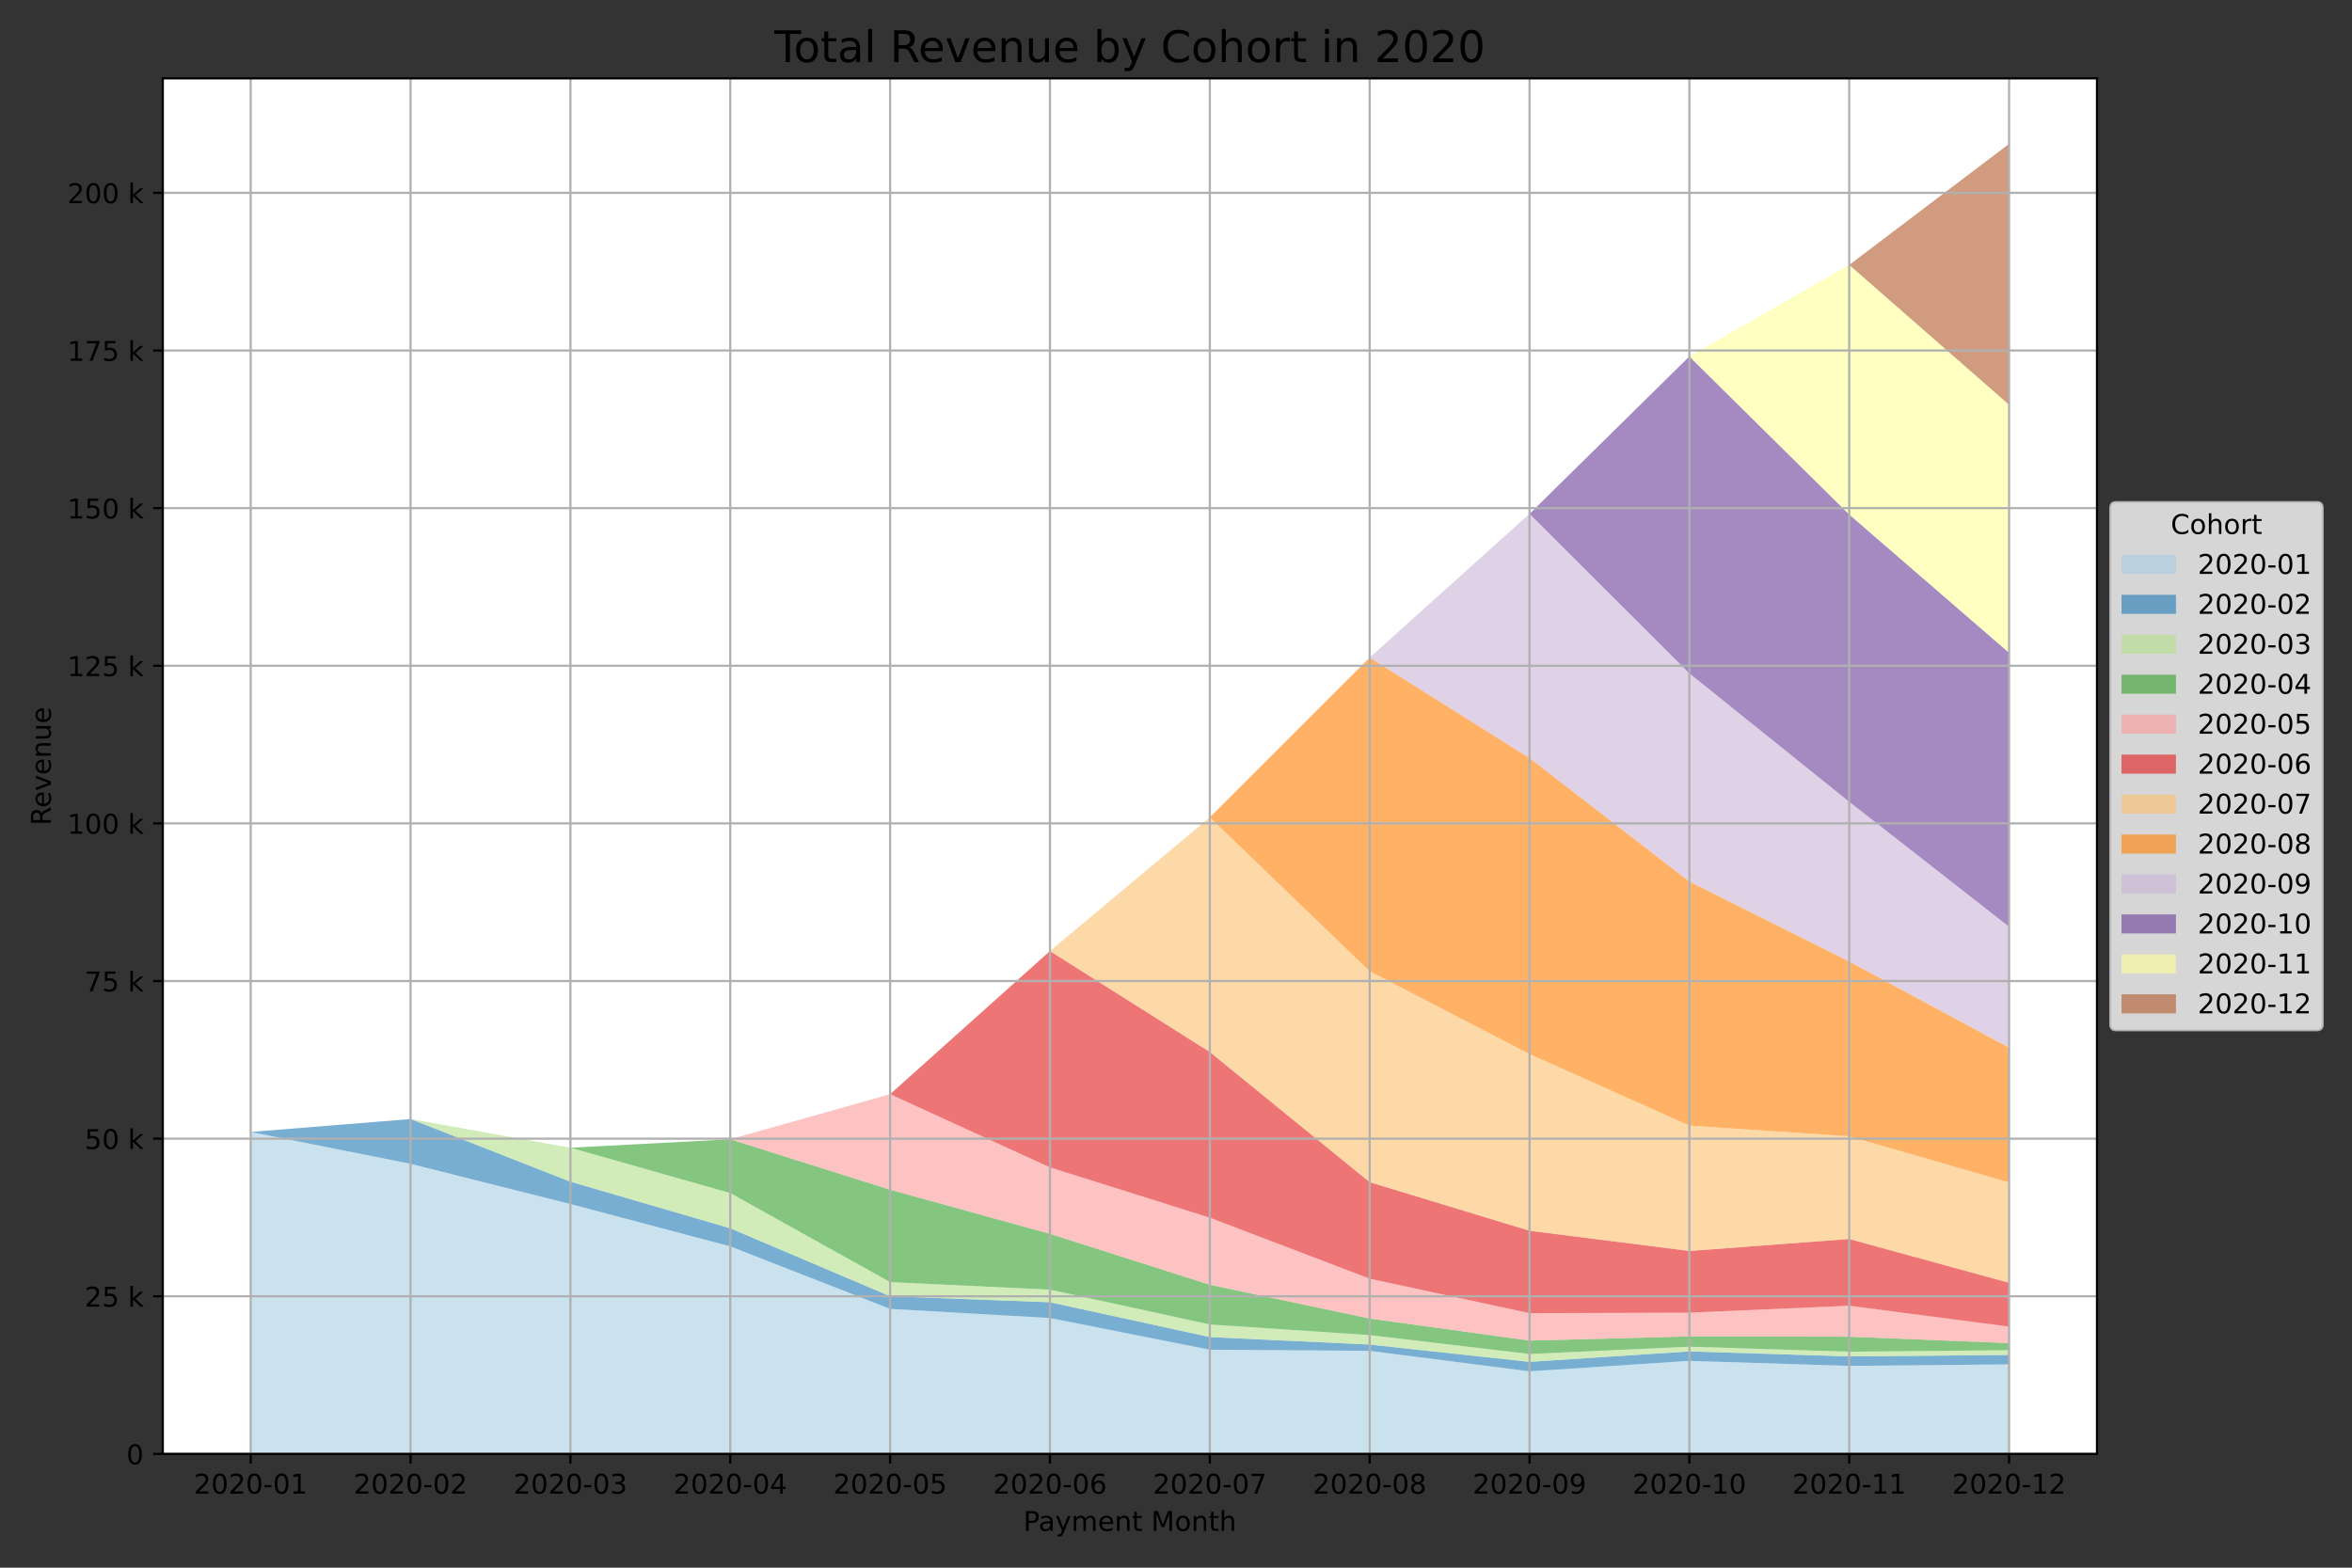 <?xml version="1.0" encoding="utf-8" standalone="no"?>
<!DOCTYPE svg PUBLIC "-//W3C//DTD SVG 1.1//EN"
  "http://www.w3.org/Graphics/SVG/1.1/DTD/svg11.dtd">
<!-- Created with matplotlib (https://matplotlib.org/) -->
<svg height="576pt" version="1.1" viewBox="0 0 864 576" width="864pt" xmlns="http://www.w3.org/2000/svg" xmlns:xlink="http://www.w3.org/1999/xlink">
 <rect x="0" y="0" width="864" height="576" fill="#333333" stroke="none"/>
 <defs>
  <style type="text/css">*{stroke-linecap:butt;stroke-linejoin:round;}</style>
 </defs>
 <g id="figure_1">
  <g id="patch_1">
   <path d="M 0 576 
L 864 576 
L 864 0 
L 0 0 
z
" style="fill:none;"/>
  </g>
  <g id="axes_1">
   <g id="patch_2">
    <path d="M 59.8 534.2 
L 770.325 534.2 
L 770.325 28.8 
L 59.8 28.8 
z
" style="fill:#ffffff;"/>
   </g>
   <g id="PolyCollection_1">
    <path clip-path="url(#pfb738c9e11)" d="M 92.097 415.898 
L 92.097 534.2 
L 150.818 534.2 
L 209.539 534.2 
L 268.26 534.2 
L 326.981 534.2 
L 385.702 534.2 
L 444.423 534.2 
L 503.144 534.2 
L 561.865 534.2 
L 620.586 534.2 
L 679.307 534.2 
L 738.028 534.2 
L 738.028 501.298 
L 738.028 501.298 
L 679.307 501.852 
L 620.586 500.008 
L 561.865 503.854 
L 503.144 496.336 
L 444.423 495.912 
L 385.702 484.268 
L 326.981 480.911 
L 268.26 457.946 
L 209.539 442.378 
L 150.818 427.616 
L 92.097 415.898 
z
" style="fill:#a6cee3;fill-opacity:0.6;"/>
   </g>
   <g id="PolyCollection_2">
    <path clip-path="url(#pfb738c9e11)" d="M 92.097 415.898 
L 92.097 415.898 
L 150.818 427.616 
L 209.539 442.378 
L 268.26 457.946 
L 326.981 480.911 
L 385.702 484.268 
L 444.423 495.912 
L 503.144 496.336 
L 561.865 503.854 
L 620.586 500.008 
L 679.307 501.852 
L 738.028 501.298 
L 738.028 497.823 
L 738.028 497.823 
L 679.307 498.377 
L 620.586 496.533 
L 561.865 500.379 
L 503.144 494.019 
L 444.423 491.279 
L 385.702 478.476 
L 326.981 476.278 
L 268.26 451.295 
L 209.539 434.186 
L 150.818 411.16 
L 92.097 415.898 
z
" style="fill:#1f78b4;fill-opacity:0.6;"/>
   </g>
   <g id="PolyCollection_3">
    <path clip-path="url(#pfb738c9e11)" d="M 92.097 415.898 
L 92.097 415.898 
L 150.818 411.16 
L 209.539 434.186 
L 268.26 451.295 
L 326.981 476.278 
L 385.702 478.476 
L 444.423 491.279 
L 503.144 494.019 
L 561.865 500.379 
L 620.586 496.533 
L 679.307 498.377 
L 738.028 497.823 
L 738.028 496.086 
L 738.028 496.086 
L 679.307 496.639 
L 620.586 494.795 
L 561.865 497.483 
L 503.144 490.544 
L 444.423 486.645 
L 385.702 473.843 
L 326.981 471.065 
L 268.26 438.358 
L 209.539 421.692 
L 150.818 411.16 
L 92.097 415.898 
z
" style="fill:#b2df8a;fill-opacity:0.6;"/>
   </g>
   <g id="PolyCollection_4">
    <path clip-path="url(#pfb738c9e11)" d="M 92.097 415.898 
L 92.097 415.898 
L 150.818 411.16 
L 209.539 421.692 
L 268.26 438.358 
L 326.981 471.065 
L 385.702 473.843 
L 444.423 486.645 
L 503.144 490.544 
L 561.865 497.483 
L 620.586 494.795 
L 679.307 496.639 
L 738.028 496.086 
L 738.028 493.479 
L 738.028 493.479 
L 679.307 491.137 
L 620.586 491.031 
L 561.865 492.56 
L 503.144 484.463 
L 444.423 472.05 
L 385.702 453.336 
L 326.981 437.128 
L 268.26 418.59 
L 209.539 421.692 
L 150.818 411.16 
L 92.097 415.898 
z
" style="fill:#33a02c;fill-opacity:0.6;"/>
   </g>
   <g id="PolyCollection_5">
    <path clip-path="url(#pfb738c9e11)" d="M 92.097 415.898 
L 92.097 415.898 
L 150.818 411.16 
L 209.539 421.692 
L 268.26 418.59 
L 326.981 437.128 
L 385.702 453.336 
L 444.423 472.05 
L 503.144 484.463 
L 561.865 492.56 
L 620.586 491.031 
L 679.307 491.137 
L 738.028 493.479 
L 738.028 487.437 
L 738.028 487.437 
L 679.307 479.748 
L 620.586 482.301 
L 561.865 482.484 
L 503.144 469.807 
L 444.423 447.405 
L 385.702 428.918 
L 326.981 402.023 
L 268.26 418.59 
L 209.539 421.692 
L 150.818 411.16 
L 92.097 415.898 
z
" style="fill:#fb9a99;fill-opacity:0.6;"/>
   </g>
   <g id="PolyCollection_6">
    <path clip-path="url(#pfb738c9e11)" d="M 92.097 415.898 
L 92.097 415.898 
L 150.818 411.16 
L 209.539 421.692 
L 268.26 418.59 
L 326.981 402.023 
L 385.702 428.918 
L 444.423 447.405 
L 503.144 469.807 
L 561.865 482.484 
L 620.586 482.301 
L 679.307 479.748 
L 738.028 487.437 
L 738.028 471.325 
L 738.028 471.325 
L 679.307 455.226 
L 620.586 459.628 
L 561.865 452.194 
L 503.144 434.343 
L 444.423 386.524 
L 385.702 349.439 
L 326.981 402.023 
L 268.26 418.59 
L 209.539 421.692 
L 150.818 411.16 
L 92.097 415.898 
z
" style="fill:#e31a1c;fill-opacity:0.6;"/>
   </g>
   <g id="PolyCollection_7">
    <path clip-path="url(#pfb738c9e11)" d="M 92.097 415.898 
L 92.097 415.898 
L 150.818 411.16 
L 209.539 421.692 
L 268.26 418.59 
L 326.981 402.023 
L 385.702 349.439 
L 444.423 386.524 
L 503.144 434.343 
L 561.865 452.194 
L 620.586 459.628 
L 679.307 455.226 
L 738.028 471.325 
L 738.028 434.455 
L 738.028 434.455 
L 679.307 417.492 
L 620.586 413.563 
L 561.865 387.28 
L 503.144 356.857 
L 444.423 300.304 
L 385.702 349.439 
L 326.981 402.023 
L 268.26 418.59 
L 209.539 421.692 
L 150.818 411.16 
L 92.097 415.898 
z
" style="fill:#fdbf6f;fill-opacity:0.6;"/>
   </g>
   <g id="PolyCollection_8">
    <path clip-path="url(#pfb738c9e11)" d="M 92.097 415.898 
L 92.097 415.898 
L 150.818 411.16 
L 209.539 421.692 
L 268.26 418.59 
L 326.981 402.023 
L 385.702 349.439 
L 444.423 300.304 
L 503.144 356.857 
L 561.865 387.28 
L 620.586 413.563 
L 679.307 417.492 
L 738.028 434.455 
L 738.028 384.91 
L 738.028 384.91 
L 679.307 353.268 
L 620.586 323.881 
L 561.865 278.515 
L 503.144 241.606 
L 444.423 300.304 
L 385.702 349.439 
L 326.981 402.023 
L 268.26 418.59 
L 209.539 421.692 
L 150.818 411.16 
L 92.097 415.898 
z
" style="fill:#ff7f00;fill-opacity:0.6;"/>
   </g>
   <g id="PolyCollection_9">
    <path clip-path="url(#pfb738c9e11)" d="M 92.097 415.898 
L 92.097 415.898 
L 150.818 411.16 
L 209.539 421.692 
L 268.26 418.59 
L 326.981 402.023 
L 385.702 349.439 
L 444.423 300.304 
L 503.144 241.606 
L 561.865 278.515 
L 620.586 323.881 
L 679.307 353.268 
L 738.028 384.91 
L 738.028 340.503 
L 738.028 340.503 
L 679.307 294.591 
L 620.586 247.404 
L 561.865 188.79 
L 503.144 241.606 
L 444.423 300.304 
L 385.702 349.439 
L 326.981 402.023 
L 268.26 418.59 
L 209.539 421.692 
L 150.818 411.16 
L 92.097 415.898 
z
" style="fill:#cab2d6;fill-opacity:0.6;"/>
   </g>
   <g id="PolyCollection_10">
    <path clip-path="url(#pfb738c9e11)" d="M 92.097 415.898 
L 92.097 415.898 
L 150.818 411.16 
L 209.539 421.692 
L 268.26 418.59 
L 326.981 402.023 
L 385.702 349.439 
L 444.423 300.304 
L 503.144 241.606 
L 561.865 188.79 
L 620.586 247.404 
L 679.307 294.591 
L 738.028 340.503 
L 738.028 239.836 
L 738.028 239.836 
L 679.307 189.028 
L 620.586 130.963 
L 561.865 188.79 
L 503.144 241.606 
L 444.423 300.304 
L 385.702 349.439 
L 326.981 402.023 
L 268.26 418.59 
L 209.539 421.692 
L 150.818 411.16 
L 92.097 415.898 
z
" style="fill:#6a3d9a;fill-opacity:0.6;"/>
   </g>
   <g id="PolyCollection_11">
    <path clip-path="url(#pfb738c9e11)" d="M 92.097 415.898 
L 92.097 415.898 
L 150.818 411.16 
L 209.539 421.692 
L 268.26 418.59 
L 326.981 402.023 
L 385.702 349.439 
L 444.423 300.304 
L 503.144 241.606 
L 561.865 188.79 
L 620.586 130.963 
L 679.307 189.028 
L 738.028 239.836 
L 738.028 148.72 
L 738.028 148.72 
L 679.307 97.333 
L 620.586 130.963 
L 561.865 188.79 
L 503.144 241.606 
L 444.423 300.304 
L 385.702 349.439 
L 326.981 402.023 
L 268.26 418.59 
L 209.539 421.692 
L 150.818 411.16 
L 92.097 415.898 
z
" style="fill:#ffff99;fill-opacity:0.6;"/>
   </g>
   <g id="PolyCollection_12">
    <path clip-path="url(#pfb738c9e11)" d="M 92.097 415.898 
L 92.097 415.898 
L 150.818 411.16 
L 209.539 421.692 
L 268.26 418.59 
L 326.981 402.023 
L 385.702 349.439 
L 444.423 300.304 
L 503.144 241.606 
L 561.865 188.79 
L 620.586 130.963 
L 679.307 97.333 
L 738.028 148.72 
L 738.028 52.867 
L 738.028 52.867 
L 679.307 97.333 
L 620.586 130.963 
L 561.865 188.79 
L 503.144 241.606 
L 444.423 300.304 
L 385.702 349.439 
L 326.981 402.023 
L 268.26 418.59 
L 209.539 421.692 
L 150.818 411.16 
L 92.097 415.898 
z
" style="fill:#b15928;fill-opacity:0.6;"/>
   </g>
   <g id="matplotlib.axis_1">
    <g id="xtick_1">
     <g id="line2d_1">
      <path clip-path="url(#pfb738c9e11)" d="M 92.097 534.2 
L 92.097 28.8 
" style="fill:none;stroke:#b0b0b0;stroke-linecap:square;stroke-width:0.8;"/>
     </g>
     <g id="line2d_2">
      <defs>
       <path d="M 0 0 
L 0 3.5 
" id="m6c10f9ecc4" style="stroke:#000000;stroke-width:0.8;"/>
      </defs>
      <g>
       <use style="stroke:#000000;stroke-width:0.8;" x="92.097" xlink:href="#m6c10f9ecc4" y="534.2"/>
      </g>
     </g>
     <g id="text_1">
      <!-- 2020-01 -->
      <g transform="translate(71.205 548.798)scale(0.1 -0.1)">
       <defs>
        <path d="M 19.188 8.297 
L 53.609 8.297 
L 53.609 0 
L 7.328 0 
L 7.328 8.297 
Q 12.938 14.109 22.625 23.891 
Q 32.328 33.688 34.812 36.531 
Q 39.547 41.844 41.422 45.531 
Q 43.312 49.219 43.312 52.781 
Q 43.312 58.594 39.234 62.25 
Q 35.156 65.922 28.609 65.922 
Q 23.969 65.922 18.812 64.312 
Q 13.672 62.703 7.812 59.422 
L 7.812 69.391 
Q 13.766 71.781 18.938 73 
Q 24.125 74.219 28.422 74.219 
Q 39.75 74.219 46.484 68.547 
Q 53.219 62.891 53.219 53.422 
Q 53.219 48.922 51.531 44.891 
Q 49.859 40.875 45.406 35.406 
Q 44.188 33.984 37.641 27.219 
Q 31.109 20.453 19.188 8.297 
z
" id="DejaVuSans-50"/>
        <path d="M 31.781 66.406 
Q 24.172 66.406 20.328 58.906 
Q 16.5 51.422 16.5 36.375 
Q 16.5 21.391 20.328 13.891 
Q 24.172 6.391 31.781 6.391 
Q 39.453 6.391 43.281 13.891 
Q 47.125 21.391 47.125 36.375 
Q 47.125 51.422 43.281 58.906 
Q 39.453 66.406 31.781 66.406 
z
M 31.781 74.219 
Q 44.047 74.219 50.516 64.516 
Q 56.984 54.828 56.984 36.375 
Q 56.984 17.969 50.516 8.266 
Q 44.047 -1.422 31.781 -1.422 
Q 19.531 -1.422 13.062 8.266 
Q 6.594 17.969 6.594 36.375 
Q 6.594 54.828 13.062 64.516 
Q 19.531 74.219 31.781 74.219 
z
" id="DejaVuSans-48"/>
        <path d="M 4.891 31.391 
L 31.203 31.391 
L 31.203 23.391 
L 4.891 23.391 
z
" id="DejaVuSans-45"/>
        <path d="M 12.406 8.297 
L 28.516 8.297 
L 28.516 63.922 
L 10.984 60.406 
L 10.984 69.391 
L 28.422 72.906 
L 38.281 72.906 
L 38.281 8.297 
L 54.391 8.297 
L 54.391 0 
L 12.406 0 
z
" id="DejaVuSans-49"/>
       </defs>
       <use xlink:href="#DejaVuSans-50"/>
       <use x="63.623" xlink:href="#DejaVuSans-48"/>
       <use x="127.246" xlink:href="#DejaVuSans-50"/>
       <use x="190.869" xlink:href="#DejaVuSans-48"/>
       <use x="254.492" xlink:href="#DejaVuSans-45"/>
       <use x="290.576" xlink:href="#DejaVuSans-48"/>
       <use x="354.199" xlink:href="#DejaVuSans-49"/>
      </g>
     </g>
    </g>
    <g id="xtick_2">
     <g id="line2d_3">
      <path clip-path="url(#pfb738c9e11)" d="M 150.818 534.2 
L 150.818 28.8 
" style="fill:none;stroke:#b0b0b0;stroke-linecap:square;stroke-width:0.8;"/>
     </g>
     <g id="line2d_4">
      <g>
       <use style="stroke:#000000;stroke-width:0.8;" x="150.818" xlink:href="#m6c10f9ecc4" y="534.2"/>
      </g>
     </g>
     <g id="text_2">
      <!-- 2020-02 -->
      <g transform="translate(129.926 548.798)scale(0.1 -0.1)">
       <use xlink:href="#DejaVuSans-50"/>
       <use x="63.623" xlink:href="#DejaVuSans-48"/>
       <use x="127.246" xlink:href="#DejaVuSans-50"/>
       <use x="190.869" xlink:href="#DejaVuSans-48"/>
       <use x="254.492" xlink:href="#DejaVuSans-45"/>
       <use x="290.576" xlink:href="#DejaVuSans-48"/>
       <use x="354.199" xlink:href="#DejaVuSans-50"/>
      </g>
     </g>
    </g>
    <g id="xtick_3">
     <g id="line2d_5">
      <path clip-path="url(#pfb738c9e11)" d="M 209.539 534.2 
L 209.539 28.8 
" style="fill:none;stroke:#b0b0b0;stroke-linecap:square;stroke-width:0.8;"/>
     </g>
     <g id="line2d_6">
      <g>
       <use style="stroke:#000000;stroke-width:0.8;" x="209.539" xlink:href="#m6c10f9ecc4" y="534.2"/>
      </g>
     </g>
     <g id="text_3">
      <!-- 2020-03 -->
      <g transform="translate(188.647 548.798)scale(0.1 -0.1)">
       <defs>
        <path d="M 40.578 39.312 
Q 47.656 37.797 51.625 33 
Q 55.609 28.219 55.609 21.188 
Q 55.609 10.406 48.188 4.484 
Q 40.766 -1.422 27.094 -1.422 
Q 22.516 -1.422 17.656 -0.516 
Q 12.797 0.391 7.625 2.203 
L 7.625 11.719 
Q 11.719 9.328 16.594 8.109 
Q 21.484 6.891 26.812 6.891 
Q 36.078 6.891 40.938 10.547 
Q 45.797 14.203 45.797 21.188 
Q 45.797 27.641 41.281 31.266 
Q 36.766 34.906 28.719 34.906 
L 20.219 34.906 
L 20.219 43.016 
L 29.109 43.016 
Q 36.375 43.016 40.234 45.922 
Q 44.094 48.828 44.094 54.297 
Q 44.094 59.906 40.109 62.906 
Q 36.141 65.922 28.719 65.922 
Q 24.656 65.922 20.016 65.031 
Q 15.375 64.156 9.812 62.312 
L 9.812 71.094 
Q 15.438 72.656 20.344 73.438 
Q 25.25 74.219 29.594 74.219 
Q 40.828 74.219 47.359 69.109 
Q 53.906 64.016 53.906 55.328 
Q 53.906 49.266 50.438 45.094 
Q 46.969 40.922 40.578 39.312 
z
" id="DejaVuSans-51"/>
       </defs>
       <use xlink:href="#DejaVuSans-50"/>
       <use x="63.623" xlink:href="#DejaVuSans-48"/>
       <use x="127.246" xlink:href="#DejaVuSans-50"/>
       <use x="190.869" xlink:href="#DejaVuSans-48"/>
       <use x="254.492" xlink:href="#DejaVuSans-45"/>
       <use x="290.576" xlink:href="#DejaVuSans-48"/>
       <use x="354.199" xlink:href="#DejaVuSans-51"/>
      </g>
     </g>
    </g>
    <g id="xtick_4">
     <g id="line2d_7">
      <path clip-path="url(#pfb738c9e11)" d="M 268.26 534.2 
L 268.26 28.8 
" style="fill:none;stroke:#b0b0b0;stroke-linecap:square;stroke-width:0.8;"/>
     </g>
     <g id="line2d_8">
      <g>
       <use style="stroke:#000000;stroke-width:0.8;" x="268.26" xlink:href="#m6c10f9ecc4" y="534.2"/>
      </g>
     </g>
     <g id="text_4">
      <!-- 2020-04 -->
      <g transform="translate(247.368 548.798)scale(0.1 -0.1)">
       <defs>
        <path d="M 37.797 64.312 
L 12.891 25.391 
L 37.797 25.391 
z
M 35.203 72.906 
L 47.609 72.906 
L 47.609 25.391 
L 58.016 25.391 
L 58.016 17.188 
L 47.609 17.188 
L 47.609 0 
L 37.797 0 
L 37.797 17.188 
L 4.891 17.188 
L 4.891 26.703 
z
" id="DejaVuSans-52"/>
       </defs>
       <use xlink:href="#DejaVuSans-50"/>
       <use x="63.623" xlink:href="#DejaVuSans-48"/>
       <use x="127.246" xlink:href="#DejaVuSans-50"/>
       <use x="190.869" xlink:href="#DejaVuSans-48"/>
       <use x="254.492" xlink:href="#DejaVuSans-45"/>
       <use x="290.576" xlink:href="#DejaVuSans-48"/>
       <use x="354.199" xlink:href="#DejaVuSans-52"/>
      </g>
     </g>
    </g>
    <g id="xtick_5">
     <g id="line2d_9">
      <path clip-path="url(#pfb738c9e11)" d="M 326.981 534.2 
L 326.981 28.8 
" style="fill:none;stroke:#b0b0b0;stroke-linecap:square;stroke-width:0.8;"/>
     </g>
     <g id="line2d_10">
      <g>
       <use style="stroke:#000000;stroke-width:0.8;" x="326.981" xlink:href="#m6c10f9ecc4" y="534.2"/>
      </g>
     </g>
     <g id="text_5">
      <!-- 2020-05 -->
      <g transform="translate(306.089 548.798)scale(0.1 -0.1)">
       <defs>
        <path d="M 10.797 72.906 
L 49.516 72.906 
L 49.516 64.594 
L 19.828 64.594 
L 19.828 46.734 
Q 21.969 47.469 24.109 47.828 
Q 26.266 48.188 28.422 48.188 
Q 40.625 48.188 47.75 41.5 
Q 54.891 34.812 54.891 23.391 
Q 54.891 11.625 47.562 5.094 
Q 40.234 -1.422 26.906 -1.422 
Q 22.312 -1.422 17.547 -0.641 
Q 12.797 0.141 7.719 1.703 
L 7.719 11.625 
Q 12.109 9.234 16.797 8.062 
Q 21.484 6.891 26.703 6.891 
Q 35.156 6.891 40.078 11.328 
Q 45.016 15.766 45.016 23.391 
Q 45.016 31 40.078 35.438 
Q 35.156 39.891 26.703 39.891 
Q 22.75 39.891 18.812 39.016 
Q 14.891 38.141 10.797 36.281 
z
" id="DejaVuSans-53"/>
       </defs>
       <use xlink:href="#DejaVuSans-50"/>
       <use x="63.623" xlink:href="#DejaVuSans-48"/>
       <use x="127.246" xlink:href="#DejaVuSans-50"/>
       <use x="190.869" xlink:href="#DejaVuSans-48"/>
       <use x="254.492" xlink:href="#DejaVuSans-45"/>
       <use x="290.576" xlink:href="#DejaVuSans-48"/>
       <use x="354.199" xlink:href="#DejaVuSans-53"/>
      </g>
     </g>
    </g>
    <g id="xtick_6">
     <g id="line2d_11">
      <path clip-path="url(#pfb738c9e11)" d="M 385.702 534.2 
L 385.702 28.8 
" style="fill:none;stroke:#b0b0b0;stroke-linecap:square;stroke-width:0.8;"/>
     </g>
     <g id="line2d_12">
      <g>
       <use style="stroke:#000000;stroke-width:0.8;" x="385.702" xlink:href="#m6c10f9ecc4" y="534.2"/>
      </g>
     </g>
     <g id="text_6">
      <!-- 2020-06 -->
      <g transform="translate(364.811 548.798)scale(0.1 -0.1)">
       <defs>
        <path d="M 33.016 40.375 
Q 26.375 40.375 22.484 35.828 
Q 18.609 31.297 18.609 23.391 
Q 18.609 15.531 22.484 10.953 
Q 26.375 6.391 33.016 6.391 
Q 39.656 6.391 43.531 10.953 
Q 47.406 15.531 47.406 23.391 
Q 47.406 31.297 43.531 35.828 
Q 39.656 40.375 33.016 40.375 
z
M 52.594 71.297 
L 52.594 62.312 
Q 48.875 64.062 45.094 64.984 
Q 41.312 65.922 37.594 65.922 
Q 27.828 65.922 22.672 59.328 
Q 17.531 52.734 16.797 39.406 
Q 19.672 43.656 24.016 45.922 
Q 28.375 48.188 33.594 48.188 
Q 44.578 48.188 50.953 41.516 
Q 57.328 34.859 57.328 23.391 
Q 57.328 12.156 50.688 5.359 
Q 44.047 -1.422 33.016 -1.422 
Q 20.359 -1.422 13.672 8.266 
Q 6.984 17.969 6.984 36.375 
Q 6.984 53.656 15.188 63.938 
Q 23.391 74.219 37.203 74.219 
Q 40.922 74.219 44.703 73.484 
Q 48.484 72.75 52.594 71.297 
z
" id="DejaVuSans-54"/>
       </defs>
       <use xlink:href="#DejaVuSans-50"/>
       <use x="63.623" xlink:href="#DejaVuSans-48"/>
       <use x="127.246" xlink:href="#DejaVuSans-50"/>
       <use x="190.869" xlink:href="#DejaVuSans-48"/>
       <use x="254.492" xlink:href="#DejaVuSans-45"/>
       <use x="290.576" xlink:href="#DejaVuSans-48"/>
       <use x="354.199" xlink:href="#DejaVuSans-54"/>
      </g>
     </g>
    </g>
    <g id="xtick_7">
     <g id="line2d_13">
      <path clip-path="url(#pfb738c9e11)" d="M 444.423 534.2 
L 444.423 28.8 
" style="fill:none;stroke:#b0b0b0;stroke-linecap:square;stroke-width:0.8;"/>
     </g>
     <g id="line2d_14">
      <g>
       <use style="stroke:#000000;stroke-width:0.8;" x="444.423" xlink:href="#m6c10f9ecc4" y="534.2"/>
      </g>
     </g>
     <g id="text_7">
      <!-- 2020-07 -->
      <g transform="translate(423.532 548.798)scale(0.1 -0.1)">
       <defs>
        <path d="M 8.203 72.906 
L 55.078 72.906 
L 55.078 68.703 
L 28.609 0 
L 18.312 0 
L 43.219 64.594 
L 8.203 64.594 
z
" id="DejaVuSans-55"/>
       </defs>
       <use xlink:href="#DejaVuSans-50"/>
       <use x="63.623" xlink:href="#DejaVuSans-48"/>
       <use x="127.246" xlink:href="#DejaVuSans-50"/>
       <use x="190.869" xlink:href="#DejaVuSans-48"/>
       <use x="254.492" xlink:href="#DejaVuSans-45"/>
       <use x="290.576" xlink:href="#DejaVuSans-48"/>
       <use x="354.199" xlink:href="#DejaVuSans-55"/>
      </g>
     </g>
    </g>
    <g id="xtick_8">
     <g id="line2d_15">
      <path clip-path="url(#pfb738c9e11)" d="M 503.144 534.2 
L 503.144 28.8 
" style="fill:none;stroke:#b0b0b0;stroke-linecap:square;stroke-width:0.8;"/>
     </g>
     <g id="line2d_16">
      <g>
       <use style="stroke:#000000;stroke-width:0.8;" x="503.144" xlink:href="#m6c10f9ecc4" y="534.2"/>
      </g>
     </g>
     <g id="text_8">
      <!-- 2020-08 -->
      <g transform="translate(482.253 548.798)scale(0.1 -0.1)">
       <defs>
        <path d="M 31.781 34.625 
Q 24.75 34.625 20.719 30.859 
Q 16.703 27.094 16.703 20.516 
Q 16.703 13.922 20.719 10.156 
Q 24.75 6.391 31.781 6.391 
Q 38.812 6.391 42.859 10.172 
Q 46.922 13.969 46.922 20.516 
Q 46.922 27.094 42.891 30.859 
Q 38.875 34.625 31.781 34.625 
z
M 21.922 38.812 
Q 15.578 40.375 12.031 44.719 
Q 8.5 49.078 8.5 55.328 
Q 8.5 64.062 14.719 69.141 
Q 20.953 74.219 31.781 74.219 
Q 42.672 74.219 48.875 69.141 
Q 55.078 64.062 55.078 55.328 
Q 55.078 49.078 51.531 44.719 
Q 48 40.375 41.703 38.812 
Q 48.828 37.156 52.797 32.312 
Q 56.781 27.484 56.781 20.516 
Q 56.781 9.906 50.312 4.234 
Q 43.844 -1.422 31.781 -1.422 
Q 19.734 -1.422 13.25 4.234 
Q 6.781 9.906 6.781 20.516 
Q 6.781 27.484 10.781 32.312 
Q 14.797 37.156 21.922 38.812 
z
M 18.312 54.391 
Q 18.312 48.734 21.844 45.562 
Q 25.391 42.391 31.781 42.391 
Q 38.141 42.391 41.719 45.562 
Q 45.312 48.734 45.312 54.391 
Q 45.312 60.062 41.719 63.234 
Q 38.141 66.406 31.781 66.406 
Q 25.391 66.406 21.844 63.234 
Q 18.312 60.062 18.312 54.391 
z
" id="DejaVuSans-56"/>
       </defs>
       <use xlink:href="#DejaVuSans-50"/>
       <use x="63.623" xlink:href="#DejaVuSans-48"/>
       <use x="127.246" xlink:href="#DejaVuSans-50"/>
       <use x="190.869" xlink:href="#DejaVuSans-48"/>
       <use x="254.492" xlink:href="#DejaVuSans-45"/>
       <use x="290.576" xlink:href="#DejaVuSans-48"/>
       <use x="354.199" xlink:href="#DejaVuSans-56"/>
      </g>
     </g>
    </g>
    <g id="xtick_9">
     <g id="line2d_17">
      <path clip-path="url(#pfb738c9e11)" d="M 561.865 534.2 
L 561.865 28.8 
" style="fill:none;stroke:#b0b0b0;stroke-linecap:square;stroke-width:0.8;"/>
     </g>
     <g id="line2d_18">
      <g>
       <use style="stroke:#000000;stroke-width:0.8;" x="561.865" xlink:href="#m6c10f9ecc4" y="534.2"/>
      </g>
     </g>
     <g id="text_9">
      <!-- 2020-09 -->
      <g transform="translate(540.974 548.798)scale(0.1 -0.1)">
       <defs>
        <path d="M 10.984 1.516 
L 10.984 10.5 
Q 14.703 8.734 18.5 7.812 
Q 22.312 6.891 25.984 6.891 
Q 35.75 6.891 40.891 13.453 
Q 46.047 20.016 46.781 33.406 
Q 43.953 29.203 39.594 26.953 
Q 35.25 24.703 29.984 24.703 
Q 19.047 24.703 12.672 31.312 
Q 6.297 37.938 6.297 49.422 
Q 6.297 60.641 12.938 67.422 
Q 19.578 74.219 30.609 74.219 
Q 43.266 74.219 49.922 64.516 
Q 56.594 54.828 56.594 36.375 
Q 56.594 19.141 48.406 8.859 
Q 40.234 -1.422 26.422 -1.422 
Q 22.703 -1.422 18.891 -0.688 
Q 15.094 0.047 10.984 1.516 
z
M 30.609 32.422 
Q 37.25 32.422 41.125 36.953 
Q 45.016 41.5 45.016 49.422 
Q 45.016 57.281 41.125 61.844 
Q 37.25 66.406 30.609 66.406 
Q 23.969 66.406 20.094 61.844 
Q 16.219 57.281 16.219 49.422 
Q 16.219 41.5 20.094 36.953 
Q 23.969 32.422 30.609 32.422 
z
" id="DejaVuSans-57"/>
       </defs>
       <use xlink:href="#DejaVuSans-50"/>
       <use x="63.623" xlink:href="#DejaVuSans-48"/>
       <use x="127.246" xlink:href="#DejaVuSans-50"/>
       <use x="190.869" xlink:href="#DejaVuSans-48"/>
       <use x="254.492" xlink:href="#DejaVuSans-45"/>
       <use x="290.576" xlink:href="#DejaVuSans-48"/>
       <use x="354.199" xlink:href="#DejaVuSans-57"/>
      </g>
     </g>
    </g>
    <g id="xtick_10">
     <g id="line2d_19">
      <path clip-path="url(#pfb738c9e11)" d="M 620.586 534.2 
L 620.586 28.8 
" style="fill:none;stroke:#b0b0b0;stroke-linecap:square;stroke-width:0.8;"/>
     </g>
     <g id="line2d_20">
      <g>
       <use style="stroke:#000000;stroke-width:0.8;" x="620.586" xlink:href="#m6c10f9ecc4" y="534.2"/>
      </g>
     </g>
     <g id="text_10">
      <!-- 2020-10 -->
      <g transform="translate(599.695 548.798)scale(0.1 -0.1)">
       <use xlink:href="#DejaVuSans-50"/>
       <use x="63.623" xlink:href="#DejaVuSans-48"/>
       <use x="127.246" xlink:href="#DejaVuSans-50"/>
       <use x="190.869" xlink:href="#DejaVuSans-48"/>
       <use x="254.492" xlink:href="#DejaVuSans-45"/>
       <use x="290.576" xlink:href="#DejaVuSans-49"/>
       <use x="354.199" xlink:href="#DejaVuSans-48"/>
      </g>
     </g>
    </g>
    <g id="xtick_11">
     <g id="line2d_21">
      <path clip-path="url(#pfb738c9e11)" d="M 679.307 534.2 
L 679.307 28.8 
" style="fill:none;stroke:#b0b0b0;stroke-linecap:square;stroke-width:0.8;"/>
     </g>
     <g id="line2d_22">
      <g>
       <use style="stroke:#000000;stroke-width:0.8;" x="679.307" xlink:href="#m6c10f9ecc4" y="534.2"/>
      </g>
     </g>
     <g id="text_11">
      <!-- 2020-11 -->
      <g transform="translate(658.416 548.798)scale(0.1 -0.1)">
       <use xlink:href="#DejaVuSans-50"/>
       <use x="63.623" xlink:href="#DejaVuSans-48"/>
       <use x="127.246" xlink:href="#DejaVuSans-50"/>
       <use x="190.869" xlink:href="#DejaVuSans-48"/>
       <use x="254.492" xlink:href="#DejaVuSans-45"/>
       <use x="290.576" xlink:href="#DejaVuSans-49"/>
       <use x="354.199" xlink:href="#DejaVuSans-49"/>
      </g>
     </g>
    </g>
    <g id="xtick_12">
     <g id="line2d_23">
      <path clip-path="url(#pfb738c9e11)" d="M 738.028 534.2 
L 738.028 28.8 
" style="fill:none;stroke:#b0b0b0;stroke-linecap:square;stroke-width:0.8;"/>
     </g>
     <g id="line2d_24">
      <g>
       <use style="stroke:#000000;stroke-width:0.8;" x="738.028" xlink:href="#m6c10f9ecc4" y="534.2"/>
      </g>
     </g>
     <g id="text_12">
      <!-- 2020-12 -->
      <g transform="translate(717.137 548.798)scale(0.1 -0.1)">
       <use xlink:href="#DejaVuSans-50"/>
       <use x="63.623" xlink:href="#DejaVuSans-48"/>
       <use x="127.246" xlink:href="#DejaVuSans-50"/>
       <use x="190.869" xlink:href="#DejaVuSans-48"/>
       <use x="254.492" xlink:href="#DejaVuSans-45"/>
       <use x="290.576" xlink:href="#DejaVuSans-49"/>
       <use x="354.199" xlink:href="#DejaVuSans-50"/>
      </g>
     </g>
    </g>
    <g id="text_13">
     <!-- Payment Month -->
     <g transform="translate(375.913 562.477)scale(0.1 -0.1)">
      <defs>
       <path d="M 19.672 64.797 
L 19.672 37.406 
L 32.078 37.406 
Q 38.969 37.406 42.719 40.969 
Q 46.484 44.531 46.484 51.125 
Q 46.484 57.672 42.719 61.234 
Q 38.969 64.797 32.078 64.797 
z
M 9.812 72.906 
L 32.078 72.906 
Q 44.344 72.906 50.609 67.359 
Q 56.891 61.812 56.891 51.125 
Q 56.891 40.328 50.609 34.812 
Q 44.344 29.297 32.078 29.297 
L 19.672 29.297 
L 19.672 0 
L 9.812 0 
z
" id="DejaVuSans-80"/>
       <path d="M 34.281 27.484 
Q 23.391 27.484 19.188 25 
Q 14.984 22.516 14.984 16.5 
Q 14.984 11.719 18.141 8.906 
Q 21.297 6.109 26.703 6.109 
Q 34.188 6.109 38.703 11.406 
Q 43.219 16.703 43.219 25.484 
L 43.219 27.484 
z
M 52.203 31.203 
L 52.203 0 
L 43.219 0 
L 43.219 8.297 
Q 40.141 3.328 35.547 0.953 
Q 30.953 -1.422 24.312 -1.422 
Q 15.922 -1.422 10.953 3.297 
Q 6 8.016 6 15.922 
Q 6 25.141 12.172 29.828 
Q 18.359 34.516 30.609 34.516 
L 43.219 34.516 
L 43.219 35.406 
Q 43.219 41.609 39.141 45 
Q 35.062 48.391 27.688 48.391 
Q 23 48.391 18.547 47.266 
Q 14.109 46.141 10.016 43.891 
L 10.016 52.203 
Q 14.938 54.109 19.578 55.047 
Q 24.219 56 28.609 56 
Q 40.484 56 46.344 49.844 
Q 52.203 43.703 52.203 31.203 
z
" id="DejaVuSans-97"/>
       <path d="M 32.172 -5.078 
Q 28.375 -14.844 24.75 -17.812 
Q 21.141 -20.797 15.094 -20.797 
L 7.906 -20.797 
L 7.906 -13.281 
L 13.188 -13.281 
Q 16.891 -13.281 18.938 -11.516 
Q 21 -9.766 23.484 -3.219 
L 25.094 0.875 
L 2.984 54.688 
L 12.5 54.688 
L 29.594 11.922 
L 46.688 54.688 
L 56.203 54.688 
z
" id="DejaVuSans-121"/>
       <path d="M 52 44.188 
Q 55.375 50.25 60.062 53.125 
Q 64.75 56 71.094 56 
Q 79.641 56 84.281 50.016 
Q 88.922 44.047 88.922 33.016 
L 88.922 0 
L 79.891 0 
L 79.891 32.719 
Q 79.891 40.578 77.094 44.375 
Q 74.312 48.188 68.609 48.188 
Q 61.625 48.188 57.562 43.547 
Q 53.516 38.922 53.516 30.906 
L 53.516 0 
L 44.484 0 
L 44.484 32.719 
Q 44.484 40.625 41.703 44.406 
Q 38.922 48.188 33.109 48.188 
Q 26.219 48.188 22.156 43.531 
Q 18.109 38.875 18.109 30.906 
L 18.109 0 
L 9.078 0 
L 9.078 54.688 
L 18.109 54.688 
L 18.109 46.188 
Q 21.188 51.219 25.484 53.609 
Q 29.781 56 35.688 56 
Q 41.656 56 45.828 52.969 
Q 50 49.953 52 44.188 
z
" id="DejaVuSans-109"/>
       <path d="M 56.203 29.594 
L 56.203 25.203 
L 14.891 25.203 
Q 15.484 15.922 20.484 11.062 
Q 25.484 6.203 34.422 6.203 
Q 39.594 6.203 44.453 7.469 
Q 49.312 8.734 54.109 11.281 
L 54.109 2.781 
Q 49.266 0.734 44.188 -0.344 
Q 39.109 -1.422 33.891 -1.422 
Q 20.797 -1.422 13.156 6.188 
Q 5.516 13.812 5.516 26.812 
Q 5.516 40.234 12.766 48.109 
Q 20.016 56 32.328 56 
Q 43.359 56 49.781 48.891 
Q 56.203 41.797 56.203 29.594 
z
M 47.219 32.234 
Q 47.125 39.594 43.094 43.984 
Q 39.062 48.391 32.422 48.391 
Q 24.906 48.391 20.391 44.141 
Q 15.875 39.891 15.188 32.172 
z
" id="DejaVuSans-101"/>
       <path d="M 54.891 33.016 
L 54.891 0 
L 45.906 0 
L 45.906 32.719 
Q 45.906 40.484 42.875 44.328 
Q 39.844 48.188 33.797 48.188 
Q 26.516 48.188 22.312 43.547 
Q 18.109 38.922 18.109 30.906 
L 18.109 0 
L 9.078 0 
L 9.078 54.688 
L 18.109 54.688 
L 18.109 46.188 
Q 21.344 51.125 25.703 53.562 
Q 30.078 56 35.797 56 
Q 45.219 56 50.047 50.172 
Q 54.891 44.344 54.891 33.016 
z
" id="DejaVuSans-110"/>
       <path d="M 18.312 70.219 
L 18.312 54.688 
L 36.812 54.688 
L 36.812 47.703 
L 18.312 47.703 
L 18.312 18.016 
Q 18.312 11.328 20.141 9.422 
Q 21.969 7.516 27.594 7.516 
L 36.812 7.516 
L 36.812 0 
L 27.594 0 
Q 17.188 0 13.234 3.875 
Q 9.281 7.766 9.281 18.016 
L 9.281 47.703 
L 2.688 47.703 
L 2.688 54.688 
L 9.281 54.688 
L 9.281 70.219 
z
" id="DejaVuSans-116"/>
       <path id="DejaVuSans-32"/>
       <path d="M 9.812 72.906 
L 24.516 72.906 
L 43.109 23.297 
L 61.812 72.906 
L 76.516 72.906 
L 76.516 0 
L 66.891 0 
L 66.891 64.016 
L 48.094 14.016 
L 38.188 14.016 
L 19.391 64.016 
L 19.391 0 
L 9.812 0 
z
" id="DejaVuSans-77"/>
       <path d="M 30.609 48.391 
Q 23.391 48.391 19.188 42.75 
Q 14.984 37.109 14.984 27.297 
Q 14.984 17.484 19.156 11.844 
Q 23.344 6.203 30.609 6.203 
Q 37.797 6.203 41.984 11.859 
Q 46.188 17.531 46.188 27.297 
Q 46.188 37.016 41.984 42.703 
Q 37.797 48.391 30.609 48.391 
z
M 30.609 56 
Q 42.328 56 49.016 48.375 
Q 55.719 40.766 55.719 27.297 
Q 55.719 13.875 49.016 6.219 
Q 42.328 -1.422 30.609 -1.422 
Q 18.844 -1.422 12.172 6.219 
Q 5.516 13.875 5.516 27.297 
Q 5.516 40.766 12.172 48.375 
Q 18.844 56 30.609 56 
z
" id="DejaVuSans-111"/>
       <path d="M 54.891 33.016 
L 54.891 0 
L 45.906 0 
L 45.906 32.719 
Q 45.906 40.484 42.875 44.328 
Q 39.844 48.188 33.797 48.188 
Q 26.516 48.188 22.312 43.547 
Q 18.109 38.922 18.109 30.906 
L 18.109 0 
L 9.078 0 
L 9.078 75.984 
L 18.109 75.984 
L 18.109 46.188 
Q 21.344 51.125 25.703 53.562 
Q 30.078 56 35.797 56 
Q 45.219 56 50.047 50.172 
Q 54.891 44.344 54.891 33.016 
z
" id="DejaVuSans-104"/>
      </defs>
      <use xlink:href="#DejaVuSans-80"/>
      <use x="55.803" xlink:href="#DejaVuSans-97"/>
      <use x="117.082" xlink:href="#DejaVuSans-121"/>
      <use x="176.262" xlink:href="#DejaVuSans-109"/>
      <use x="273.674" xlink:href="#DejaVuSans-101"/>
      <use x="335.197" xlink:href="#DejaVuSans-110"/>
      <use x="398.576" xlink:href="#DejaVuSans-116"/>
      <use x="437.785" xlink:href="#DejaVuSans-32"/>
      <use x="469.572" xlink:href="#DejaVuSans-77"/>
      <use x="555.852" xlink:href="#DejaVuSans-111"/>
      <use x="617.033" xlink:href="#DejaVuSans-110"/>
      <use x="680.412" xlink:href="#DejaVuSans-116"/>
      <use x="719.621" xlink:href="#DejaVuSans-104"/>
     </g>
    </g>
   </g>
   <g id="matplotlib.axis_2">
    <g id="ytick_1">
     <g id="line2d_25">
      <path clip-path="url(#pfb738c9e11)" d="M 59.8 534.2 
L 770.325 534.2 
" style="fill:none;stroke:#b0b0b0;stroke-linecap:square;stroke-width:0.8;"/>
     </g>
     <g id="line2d_26">
      <defs>
       <path d="M 0 0 
L -3.5 0 
" id="m8bb190b4c2" style="stroke:#000000;stroke-width:0.8;"/>
      </defs>
      <g>
       <use style="stroke:#000000;stroke-width:0.8;" x="59.8" xlink:href="#m8bb190b4c2" y="534.2"/>
      </g>
     </g>
     <g id="text_14">
      <!-- 0 -->
      <g transform="translate(46.438 537.999)scale(0.1 -0.1)">
       <use xlink:href="#DejaVuSans-48"/>
      </g>
     </g>
    </g>
    <g id="ytick_2">
     <g id="line2d_27">
      <path clip-path="url(#pfb738c9e11)" d="M 59.8 476.283 
L 770.325 476.283 
" style="fill:none;stroke:#b0b0b0;stroke-linecap:square;stroke-width:0.8;"/>
     </g>
     <g id="line2d_28">
      <g>
       <use style="stroke:#000000;stroke-width:0.8;" x="59.8" xlink:href="#m8bb190b4c2" y="476.283"/>
      </g>
     </g>
     <g id="text_15">
      <!-- 25 k -->
      <g transform="translate(31.106 480.082)scale(0.1 -0.1)">
       <defs>
        <path d="M 9.078 75.984 
L 18.109 75.984 
L 18.109 31.109 
L 44.922 54.688 
L 56.391 54.688 
L 27.391 29.109 
L 57.625 0 
L 45.906 0 
L 18.109 26.703 
L 18.109 0 
L 9.078 0 
z
" id="DejaVuSans-107"/>
       </defs>
       <use xlink:href="#DejaVuSans-50"/>
       <use x="63.623" xlink:href="#DejaVuSans-53"/>
       <use x="127.246" xlink:href="#DejaVuSans-32"/>
       <use x="159.033" xlink:href="#DejaVuSans-107"/>
      </g>
     </g>
    </g>
    <g id="ytick_3">
     <g id="line2d_29">
      <path clip-path="url(#pfb738c9e11)" d="M 59.8 418.365 
L 770.325 418.365 
" style="fill:none;stroke:#b0b0b0;stroke-linecap:square;stroke-width:0.8;"/>
     </g>
     <g id="line2d_30">
      <g>
       <use style="stroke:#000000;stroke-width:0.8;" x="59.8" xlink:href="#m8bb190b4c2" y="418.365"/>
      </g>
     </g>
     <g id="text_16">
      <!-- 50 k -->
      <g transform="translate(31.106 422.164)scale(0.1 -0.1)">
       <use xlink:href="#DejaVuSans-53"/>
       <use x="63.623" xlink:href="#DejaVuSans-48"/>
       <use x="127.246" xlink:href="#DejaVuSans-32"/>
       <use x="159.033" xlink:href="#DejaVuSans-107"/>
      </g>
     </g>
    </g>
    <g id="ytick_4">
     <g id="line2d_31">
      <path clip-path="url(#pfb738c9e11)" d="M 59.8 360.448 
L 770.325 360.448 
" style="fill:none;stroke:#b0b0b0;stroke-linecap:square;stroke-width:0.8;"/>
     </g>
     <g id="line2d_32">
      <g>
       <use style="stroke:#000000;stroke-width:0.8;" x="59.8" xlink:href="#m8bb190b4c2" y="360.448"/>
      </g>
     </g>
     <g id="text_17">
      <!-- 75 k -->
      <g transform="translate(31.106 364.247)scale(0.1 -0.1)">
       <use xlink:href="#DejaVuSans-55"/>
       <use x="63.623" xlink:href="#DejaVuSans-53"/>
       <use x="127.246" xlink:href="#DejaVuSans-32"/>
       <use x="159.033" xlink:href="#DejaVuSans-107"/>
      </g>
     </g>
    </g>
    <g id="ytick_5">
     <g id="line2d_33">
      <path clip-path="url(#pfb738c9e11)" d="M 59.8 302.53 
L 770.325 302.53 
" style="fill:none;stroke:#b0b0b0;stroke-linecap:square;stroke-width:0.8;"/>
     </g>
     <g id="line2d_34">
      <g>
       <use style="stroke:#000000;stroke-width:0.8;" x="59.8" xlink:href="#m8bb190b4c2" y="302.53"/>
      </g>
     </g>
     <g id="text_18">
      <!-- 100 k -->
      <g transform="translate(24.744 306.329)scale(0.1 -0.1)">
       <use xlink:href="#DejaVuSans-49"/>
       <use x="63.623" xlink:href="#DejaVuSans-48"/>
       <use x="127.246" xlink:href="#DejaVuSans-48"/>
       <use x="190.869" xlink:href="#DejaVuSans-32"/>
       <use x="222.656" xlink:href="#DejaVuSans-107"/>
      </g>
     </g>
    </g>
    <g id="ytick_6">
     <g id="line2d_35">
      <path clip-path="url(#pfb738c9e11)" d="M 59.8 244.613 
L 770.325 244.613 
" style="fill:none;stroke:#b0b0b0;stroke-linecap:square;stroke-width:0.8;"/>
     </g>
     <g id="line2d_36">
      <g>
       <use style="stroke:#000000;stroke-width:0.8;" x="59.8" xlink:href="#m8bb190b4c2" y="244.613"/>
      </g>
     </g>
     <g id="text_19">
      <!-- 125 k -->
      <g transform="translate(24.744 248.412)scale(0.1 -0.1)">
       <use xlink:href="#DejaVuSans-49"/>
       <use x="63.623" xlink:href="#DejaVuSans-50"/>
       <use x="127.246" xlink:href="#DejaVuSans-53"/>
       <use x="190.869" xlink:href="#DejaVuSans-32"/>
       <use x="222.656" xlink:href="#DejaVuSans-107"/>
      </g>
     </g>
    </g>
    <g id="ytick_7">
     <g id="line2d_37">
      <path clip-path="url(#pfb738c9e11)" d="M 59.8 186.695 
L 770.325 186.695 
" style="fill:none;stroke:#b0b0b0;stroke-linecap:square;stroke-width:0.8;"/>
     </g>
     <g id="line2d_38">
      <g>
       <use style="stroke:#000000;stroke-width:0.8;" x="59.8" xlink:href="#m8bb190b4c2" y="186.695"/>
      </g>
     </g>
     <g id="text_20">
      <!-- 150 k -->
      <g transform="translate(24.744 190.495)scale(0.1 -0.1)">
       <use xlink:href="#DejaVuSans-49"/>
       <use x="63.623" xlink:href="#DejaVuSans-53"/>
       <use x="127.246" xlink:href="#DejaVuSans-48"/>
       <use x="190.869" xlink:href="#DejaVuSans-32"/>
       <use x="222.656" xlink:href="#DejaVuSans-107"/>
      </g>
     </g>
    </g>
    <g id="ytick_8">
     <g id="line2d_39">
      <path clip-path="url(#pfb738c9e11)" d="M 59.8 128.778 
L 770.325 128.778 
" style="fill:none;stroke:#b0b0b0;stroke-linecap:square;stroke-width:0.8;"/>
     </g>
     <g id="line2d_40">
      <g>
       <use style="stroke:#000000;stroke-width:0.8;" x="59.8" xlink:href="#m8bb190b4c2" y="128.778"/>
      </g>
     </g>
     <g id="text_21">
      <!-- 175 k -->
      <g transform="translate(24.744 132.577)scale(0.1 -0.1)">
       <use xlink:href="#DejaVuSans-49"/>
       <use x="63.623" xlink:href="#DejaVuSans-55"/>
       <use x="127.246" xlink:href="#DejaVuSans-53"/>
       <use x="190.869" xlink:href="#DejaVuSans-32"/>
       <use x="222.656" xlink:href="#DejaVuSans-107"/>
      </g>
     </g>
    </g>
    <g id="ytick_9">
     <g id="line2d_41">
      <path clip-path="url(#pfb738c9e11)" d="M 59.8 70.86 
L 770.325 70.86 
" style="fill:none;stroke:#b0b0b0;stroke-linecap:square;stroke-width:0.8;"/>
     </g>
     <g id="line2d_42">
      <g>
       <use style="stroke:#000000;stroke-width:0.8;" x="59.8" xlink:href="#m8bb190b4c2" y="70.86"/>
      </g>
     </g>
     <g id="text_22">
      <!-- 200 k -->
      <g transform="translate(24.744 74.66)scale(0.1 -0.1)">
       <use xlink:href="#DejaVuSans-50"/>
       <use x="63.623" xlink:href="#DejaVuSans-48"/>
       <use x="127.246" xlink:href="#DejaVuSans-48"/>
       <use x="190.869" xlink:href="#DejaVuSans-32"/>
       <use x="222.656" xlink:href="#DejaVuSans-107"/>
      </g>
     </g>
    </g>
    <g id="text_23">
     <!-- Revenue -->
     <g transform="translate(18.664 303.276)rotate(-90)scale(0.1 -0.1)">
      <defs>
       <path d="M 44.391 34.188 
Q 47.562 33.109 50.562 29.594 
Q 53.562 26.078 56.594 19.922 
L 66.609 0 
L 56 0 
L 46.688 18.703 
Q 43.062 26.031 39.672 28.422 
Q 36.281 30.812 30.422 30.812 
L 19.672 30.812 
L 19.672 0 
L 9.812 0 
L 9.812 72.906 
L 32.078 72.906 
Q 44.578 72.906 50.734 67.672 
Q 56.891 62.453 56.891 51.906 
Q 56.891 45.016 53.688 40.469 
Q 50.484 35.938 44.391 34.188 
z
M 19.672 64.797 
L 19.672 38.922 
L 32.078 38.922 
Q 39.203 38.922 42.844 42.219 
Q 46.484 45.516 46.484 51.906 
Q 46.484 58.297 42.844 61.547 
Q 39.203 64.797 32.078 64.797 
z
" id="DejaVuSans-82"/>
       <path d="M 2.984 54.688 
L 12.5 54.688 
L 29.594 8.797 
L 46.688 54.688 
L 56.203 54.688 
L 35.688 0 
L 23.484 0 
z
" id="DejaVuSans-118"/>
       <path d="M 8.5 21.578 
L 8.5 54.688 
L 17.484 54.688 
L 17.484 21.922 
Q 17.484 14.156 20.5 10.266 
Q 23.531 6.391 29.594 6.391 
Q 36.859 6.391 41.078 11.031 
Q 45.312 15.672 45.312 23.688 
L 45.312 54.688 
L 54.297 54.688 
L 54.297 0 
L 45.312 0 
L 45.312 8.406 
Q 42.047 3.422 37.719 1 
Q 33.406 -1.422 27.688 -1.422 
Q 18.266 -1.422 13.375 4.438 
Q 8.5 10.297 8.5 21.578 
z
M 31.109 56 
z
" id="DejaVuSans-117"/>
      </defs>
      <use xlink:href="#DejaVuSans-82"/>
      <use x="64.982" xlink:href="#DejaVuSans-101"/>
      <use x="126.506" xlink:href="#DejaVuSans-118"/>
      <use x="185.686" xlink:href="#DejaVuSans-101"/>
      <use x="247.209" xlink:href="#DejaVuSans-110"/>
      <use x="310.588" xlink:href="#DejaVuSans-117"/>
      <use x="373.967" xlink:href="#DejaVuSans-101"/>
     </g>
    </g>
   </g>
   <g id="patch_3">
    <path d="M 59.8 534.2 
L 59.8 28.8 
" style="fill:none;stroke:#000000;stroke-linecap:square;stroke-linejoin:miter;stroke-width:0.8;"/>
   </g>
   <g id="patch_4">
    <path d="M 770.325 534.2 
L 770.325 28.8 
" style="fill:none;stroke:#000000;stroke-linecap:square;stroke-linejoin:miter;stroke-width:0.8;"/>
   </g>
   <g id="patch_5">
    <path d="M 59.8 534.2 
L 770.325 534.2 
" style="fill:none;stroke:#000000;stroke-linecap:square;stroke-linejoin:miter;stroke-width:0.8;"/>
   </g>
   <g id="patch_6">
    <path d="M 59.8 28.8 
L 770.325 28.8 
" style="fill:none;stroke:#000000;stroke-linecap:square;stroke-linejoin:miter;stroke-width:0.8;"/>
   </g>
   <g id="text_24">
    <!-- Total Revenue by Cohort in 2020 -->
    <g transform="translate(284.489 22.8)scale(0.16 -0.16)">
     <defs>
      <path d="M -0.297 72.906 
L 61.375 72.906 
L 61.375 64.594 
L 35.5 64.594 
L 35.5 0 
L 25.594 0 
L 25.594 64.594 
L -0.297 64.594 
z
" id="DejaVuSans-84"/>
      <path d="M 9.422 75.984 
L 18.406 75.984 
L 18.406 0 
L 9.422 0 
z
" id="DejaVuSans-108"/>
      <path d="M 48.688 27.297 
Q 48.688 37.203 44.609 42.844 
Q 40.531 48.484 33.406 48.484 
Q 26.266 48.484 22.188 42.844 
Q 18.109 37.203 18.109 27.297 
Q 18.109 17.391 22.188 11.75 
Q 26.266 6.109 33.406 6.109 
Q 40.531 6.109 44.609 11.75 
Q 48.688 17.391 48.688 27.297 
z
M 18.109 46.391 
Q 20.953 51.266 25.266 53.625 
Q 29.594 56 35.594 56 
Q 45.562 56 51.781 48.094 
Q 58.016 40.188 58.016 27.297 
Q 58.016 14.406 51.781 6.484 
Q 45.562 -1.422 35.594 -1.422 
Q 29.594 -1.422 25.266 0.953 
Q 20.953 3.328 18.109 8.203 
L 18.109 0 
L 9.078 0 
L 9.078 75.984 
L 18.109 75.984 
z
" id="DejaVuSans-98"/>
      <path d="M 64.406 67.281 
L 64.406 56.891 
Q 59.422 61.531 53.781 63.812 
Q 48.141 66.109 41.797 66.109 
Q 29.297 66.109 22.656 58.469 
Q 16.016 50.828 16.016 36.375 
Q 16.016 21.969 22.656 14.328 
Q 29.297 6.688 41.797 6.688 
Q 48.141 6.688 53.781 8.984 
Q 59.422 11.281 64.406 15.922 
L 64.406 5.609 
Q 59.234 2.094 53.438 0.328 
Q 47.656 -1.422 41.219 -1.422 
Q 24.656 -1.422 15.125 8.703 
Q 5.609 18.844 5.609 36.375 
Q 5.609 53.953 15.125 64.078 
Q 24.656 74.219 41.219 74.219 
Q 47.75 74.219 53.531 72.484 
Q 59.328 70.75 64.406 67.281 
z
" id="DejaVuSans-67"/>
      <path d="M 41.109 46.297 
Q 39.594 47.172 37.812 47.578 
Q 36.031 48 33.891 48 
Q 26.266 48 22.188 43.047 
Q 18.109 38.094 18.109 28.812 
L 18.109 0 
L 9.078 0 
L 9.078 54.688 
L 18.109 54.688 
L 18.109 46.188 
Q 20.953 51.172 25.484 53.578 
Q 30.031 56 36.531 56 
Q 37.453 56 38.578 55.875 
Q 39.703 55.766 41.062 55.516 
z
" id="DejaVuSans-114"/>
      <path d="M 9.422 54.688 
L 18.406 54.688 
L 18.406 0 
L 9.422 0 
z
M 9.422 75.984 
L 18.406 75.984 
L 18.406 64.594 
L 9.422 64.594 
z
" id="DejaVuSans-105"/>
     </defs>
     <use xlink:href="#DejaVuSans-84"/>
     <use x="44.084" xlink:href="#DejaVuSans-111"/>
     <use x="105.266" xlink:href="#DejaVuSans-116"/>
     <use x="144.475" xlink:href="#DejaVuSans-97"/>
     <use x="205.754" xlink:href="#DejaVuSans-108"/>
     <use x="233.537" xlink:href="#DejaVuSans-32"/>
     <use x="265.324" xlink:href="#DejaVuSans-82"/>
     <use x="330.307" xlink:href="#DejaVuSans-101"/>
     <use x="391.83" xlink:href="#DejaVuSans-118"/>
     <use x="451.01" xlink:href="#DejaVuSans-101"/>
     <use x="512.533" xlink:href="#DejaVuSans-110"/>
     <use x="575.912" xlink:href="#DejaVuSans-117"/>
     <use x="639.291" xlink:href="#DejaVuSans-101"/>
     <use x="700.814" xlink:href="#DejaVuSans-32"/>
     <use x="732.602" xlink:href="#DejaVuSans-98"/>
     <use x="796.078" xlink:href="#DejaVuSans-121"/>
     <use x="855.258" xlink:href="#DejaVuSans-32"/>
     <use x="887.045" xlink:href="#DejaVuSans-67"/>
     <use x="956.869" xlink:href="#DejaVuSans-111"/>
     <use x="1018.051" xlink:href="#DejaVuSans-104"/>
     <use x="1081.43" xlink:href="#DejaVuSans-111"/>
     <use x="1142.611" xlink:href="#DejaVuSans-114"/>
     <use x="1183.725" xlink:href="#DejaVuSans-116"/>
     <use x="1222.934" xlink:href="#DejaVuSans-32"/>
     <use x="1254.721" xlink:href="#DejaVuSans-105"/>
     <use x="1282.504" xlink:href="#DejaVuSans-110"/>
     <use x="1345.883" xlink:href="#DejaVuSans-32"/>
     <use x="1377.67" xlink:href="#DejaVuSans-50"/>
     <use x="1441.293" xlink:href="#DejaVuSans-48"/>
     <use x="1504.916" xlink:href="#DejaVuSans-50"/>
     <use x="1568.539" xlink:href="#DejaVuSans-48"/>
    </g>
   </g>
   <g id="legend_1">
    <g id="patch_7">
     <path d="M 777.325 378.408 
L 851.108 378.408 
Q 853.108 378.408 853.108 376.408 
L 853.108 186.592 
Q 853.108 184.592 851.108 184.592 
L 777.325 184.592 
Q 775.325 184.592 775.325 186.592 
L 775.325 376.408 
Q 775.325 378.408 777.325 378.408 
z
" style="fill:#ffffff;opacity:0.8;stroke:#cccccc;stroke-linejoin:miter;"/>
    </g>
    <g id="text_25">
     <!-- Cohort -->
     <g transform="translate(797.422 196.191)scale(0.1 -0.1)">
      <use xlink:href="#DejaVuSans-67"/>
      <use x="69.824" xlink:href="#DejaVuSans-111"/>
      <use x="131.006" xlink:href="#DejaVuSans-104"/>
      <use x="194.385" xlink:href="#DejaVuSans-111"/>
      <use x="255.566" xlink:href="#DejaVuSans-114"/>
      <use x="296.68" xlink:href="#DejaVuSans-116"/>
     </g>
    </g>
    <g id="patch_8">
     <path d="M 779.325 210.869 
L 799.325 210.869 
L 799.325 203.869 
L 779.325 203.869 
z
" style="fill:#a6cee3;opacity:0.6;"/>
    </g>
    <g id="text_26">
     <!-- 2020-01 -->
     <g transform="translate(807.325 210.869)scale(0.1 -0.1)">
      <use xlink:href="#DejaVuSans-50"/>
      <use x="63.623" xlink:href="#DejaVuSans-48"/>
      <use x="127.246" xlink:href="#DejaVuSans-50"/>
      <use x="190.869" xlink:href="#DejaVuSans-48"/>
      <use x="254.492" xlink:href="#DejaVuSans-45"/>
      <use x="290.576" xlink:href="#DejaVuSans-48"/>
      <use x="354.199" xlink:href="#DejaVuSans-49"/>
     </g>
    </g>
    <g id="patch_9">
     <path d="M 779.325 225.547 
L 799.325 225.547 
L 799.325 218.547 
L 779.325 218.547 
z
" style="fill:#1f78b4;opacity:0.6;"/>
    </g>
    <g id="text_27">
     <!-- 2020-02 -->
     <g transform="translate(807.325 225.547)scale(0.1 -0.1)">
      <use xlink:href="#DejaVuSans-50"/>
      <use x="63.623" xlink:href="#DejaVuSans-48"/>
      <use x="127.246" xlink:href="#DejaVuSans-50"/>
      <use x="190.869" xlink:href="#DejaVuSans-48"/>
      <use x="254.492" xlink:href="#DejaVuSans-45"/>
      <use x="290.576" xlink:href="#DejaVuSans-48"/>
      <use x="354.199" xlink:href="#DejaVuSans-50"/>
     </g>
    </g>
    <g id="patch_10">
     <path d="M 779.325 240.225 
L 799.325 240.225 
L 799.325 233.225 
L 779.325 233.225 
z
" style="fill:#b2df8a;opacity:0.6;"/>
    </g>
    <g id="text_28">
     <!-- 2020-03 -->
     <g transform="translate(807.325 240.225)scale(0.1 -0.1)">
      <use xlink:href="#DejaVuSans-50"/>
      <use x="63.623" xlink:href="#DejaVuSans-48"/>
      <use x="127.246" xlink:href="#DejaVuSans-50"/>
      <use x="190.869" xlink:href="#DejaVuSans-48"/>
      <use x="254.492" xlink:href="#DejaVuSans-45"/>
      <use x="290.576" xlink:href="#DejaVuSans-48"/>
      <use x="354.199" xlink:href="#DejaVuSans-51"/>
     </g>
    </g>
    <g id="patch_11">
     <path d="M 779.325 254.903 
L 799.325 254.903 
L 799.325 247.903 
L 779.325 247.903 
z
" style="fill:#33a02c;opacity:0.6;"/>
    </g>
    <g id="text_29">
     <!-- 2020-04 -->
     <g transform="translate(807.325 254.903)scale(0.1 -0.1)">
      <use xlink:href="#DejaVuSans-50"/>
      <use x="63.623" xlink:href="#DejaVuSans-48"/>
      <use x="127.246" xlink:href="#DejaVuSans-50"/>
      <use x="190.869" xlink:href="#DejaVuSans-48"/>
      <use x="254.492" xlink:href="#DejaVuSans-45"/>
      <use x="290.576" xlink:href="#DejaVuSans-48"/>
      <use x="354.199" xlink:href="#DejaVuSans-52"/>
     </g>
    </g>
    <g id="patch_12">
     <path d="M 779.325 269.581 
L 799.325 269.581 
L 799.325 262.581 
L 779.325 262.581 
z
" style="fill:#fb9a99;opacity:0.6;"/>
    </g>
    <g id="text_30">
     <!-- 2020-05 -->
     <g transform="translate(807.325 269.581)scale(0.1 -0.1)">
      <use xlink:href="#DejaVuSans-50"/>
      <use x="63.623" xlink:href="#DejaVuSans-48"/>
      <use x="127.246" xlink:href="#DejaVuSans-50"/>
      <use x="190.869" xlink:href="#DejaVuSans-48"/>
      <use x="254.492" xlink:href="#DejaVuSans-45"/>
      <use x="290.576" xlink:href="#DejaVuSans-48"/>
      <use x="354.199" xlink:href="#DejaVuSans-53"/>
     </g>
    </g>
    <g id="patch_13">
     <path d="M 779.325 284.259 
L 799.325 284.259 
L 799.325 277.259 
L 779.325 277.259 
z
" style="fill:#e31a1c;opacity:0.6;"/>
    </g>
    <g id="text_31">
     <!-- 2020-06 -->
     <g transform="translate(807.325 284.259)scale(0.1 -0.1)">
      <use xlink:href="#DejaVuSans-50"/>
      <use x="63.623" xlink:href="#DejaVuSans-48"/>
      <use x="127.246" xlink:href="#DejaVuSans-50"/>
      <use x="190.869" xlink:href="#DejaVuSans-48"/>
      <use x="254.492" xlink:href="#DejaVuSans-45"/>
      <use x="290.576" xlink:href="#DejaVuSans-48"/>
      <use x="354.199" xlink:href="#DejaVuSans-54"/>
     </g>
    </g>
    <g id="patch_14">
     <path d="M 779.325 298.938 
L 799.325 298.938 
L 799.325 291.938 
L 779.325 291.938 
z
" style="fill:#fdbf6f;opacity:0.6;"/>
    </g>
    <g id="text_32">
     <!-- 2020-07 -->
     <g transform="translate(807.325 298.938)scale(0.1 -0.1)">
      <use xlink:href="#DejaVuSans-50"/>
      <use x="63.623" xlink:href="#DejaVuSans-48"/>
      <use x="127.246" xlink:href="#DejaVuSans-50"/>
      <use x="190.869" xlink:href="#DejaVuSans-48"/>
      <use x="254.492" xlink:href="#DejaVuSans-45"/>
      <use x="290.576" xlink:href="#DejaVuSans-48"/>
      <use x="354.199" xlink:href="#DejaVuSans-55"/>
     </g>
    </g>
    <g id="patch_15">
     <path d="M 779.325 313.616 
L 799.325 313.616 
L 799.325 306.616 
L 779.325 306.616 
z
" style="fill:#ff7f00;opacity:0.6;"/>
    </g>
    <g id="text_33">
     <!-- 2020-08 -->
     <g transform="translate(807.325 313.616)scale(0.1 -0.1)">
      <use xlink:href="#DejaVuSans-50"/>
      <use x="63.623" xlink:href="#DejaVuSans-48"/>
      <use x="127.246" xlink:href="#DejaVuSans-50"/>
      <use x="190.869" xlink:href="#DejaVuSans-48"/>
      <use x="254.492" xlink:href="#DejaVuSans-45"/>
      <use x="290.576" xlink:href="#DejaVuSans-48"/>
      <use x="354.199" xlink:href="#DejaVuSans-56"/>
     </g>
    </g>
    <g id="patch_16">
     <path d="M 779.325 328.294 
L 799.325 328.294 
L 799.325 321.294 
L 779.325 321.294 
z
" style="fill:#cab2d6;opacity:0.6;"/>
    </g>
    <g id="text_34">
     <!-- 2020-09 -->
     <g transform="translate(807.325 328.294)scale(0.1 -0.1)">
      <use xlink:href="#DejaVuSans-50"/>
      <use x="63.623" xlink:href="#DejaVuSans-48"/>
      <use x="127.246" xlink:href="#DejaVuSans-50"/>
      <use x="190.869" xlink:href="#DejaVuSans-48"/>
      <use x="254.492" xlink:href="#DejaVuSans-45"/>
      <use x="290.576" xlink:href="#DejaVuSans-48"/>
      <use x="354.199" xlink:href="#DejaVuSans-57"/>
     </g>
    </g>
    <g id="patch_17">
     <path d="M 779.325 342.972 
L 799.325 342.972 
L 799.325 335.972 
L 779.325 335.972 
z
" style="fill:#6a3d9a;opacity:0.6;"/>
    </g>
    <g id="text_35">
     <!-- 2020-10 -->
     <g transform="translate(807.325 342.972)scale(0.1 -0.1)">
      <use xlink:href="#DejaVuSans-50"/>
      <use x="63.623" xlink:href="#DejaVuSans-48"/>
      <use x="127.246" xlink:href="#DejaVuSans-50"/>
      <use x="190.869" xlink:href="#DejaVuSans-48"/>
      <use x="254.492" xlink:href="#DejaVuSans-45"/>
      <use x="290.576" xlink:href="#DejaVuSans-49"/>
      <use x="354.199" xlink:href="#DejaVuSans-48"/>
     </g>
    </g>
    <g id="patch_18">
     <path d="M 779.325 357.65 
L 799.325 357.65 
L 799.325 350.65 
L 779.325 350.65 
z
" style="fill:#ffff99;opacity:0.6;"/>
    </g>
    <g id="text_36">
     <!-- 2020-11 -->
     <g transform="translate(807.325 357.65)scale(0.1 -0.1)">
      <use xlink:href="#DejaVuSans-50"/>
      <use x="63.623" xlink:href="#DejaVuSans-48"/>
      <use x="127.246" xlink:href="#DejaVuSans-50"/>
      <use x="190.869" xlink:href="#DejaVuSans-48"/>
      <use x="254.492" xlink:href="#DejaVuSans-45"/>
      <use x="290.576" xlink:href="#DejaVuSans-49"/>
      <use x="354.199" xlink:href="#DejaVuSans-49"/>
     </g>
    </g>
    <g id="patch_19">
     <path d="M 779.325 372.328 
L 799.325 372.328 
L 799.325 365.328 
L 779.325 365.328 
z
" style="fill:#b15928;opacity:0.6;"/>
    </g>
    <g id="text_37">
     <!-- 2020-12 -->
     <g transform="translate(807.325 372.328)scale(0.1 -0.1)">
      <use xlink:href="#DejaVuSans-50"/>
      <use x="63.623" xlink:href="#DejaVuSans-48"/>
      <use x="127.246" xlink:href="#DejaVuSans-50"/>
      <use x="190.869" xlink:href="#DejaVuSans-48"/>
      <use x="254.492" xlink:href="#DejaVuSans-45"/>
      <use x="290.576" xlink:href="#DejaVuSans-49"/>
      <use x="354.199" xlink:href="#DejaVuSans-50"/>
     </g>
    </g>
   </g>
  </g>
 </g>
 <defs>
  <clipPath id="pfb738c9e11">
   <rect height="505.4" width="710.525" x="59.8" y="28.8"/>
  </clipPath>
 </defs>
</svg>
